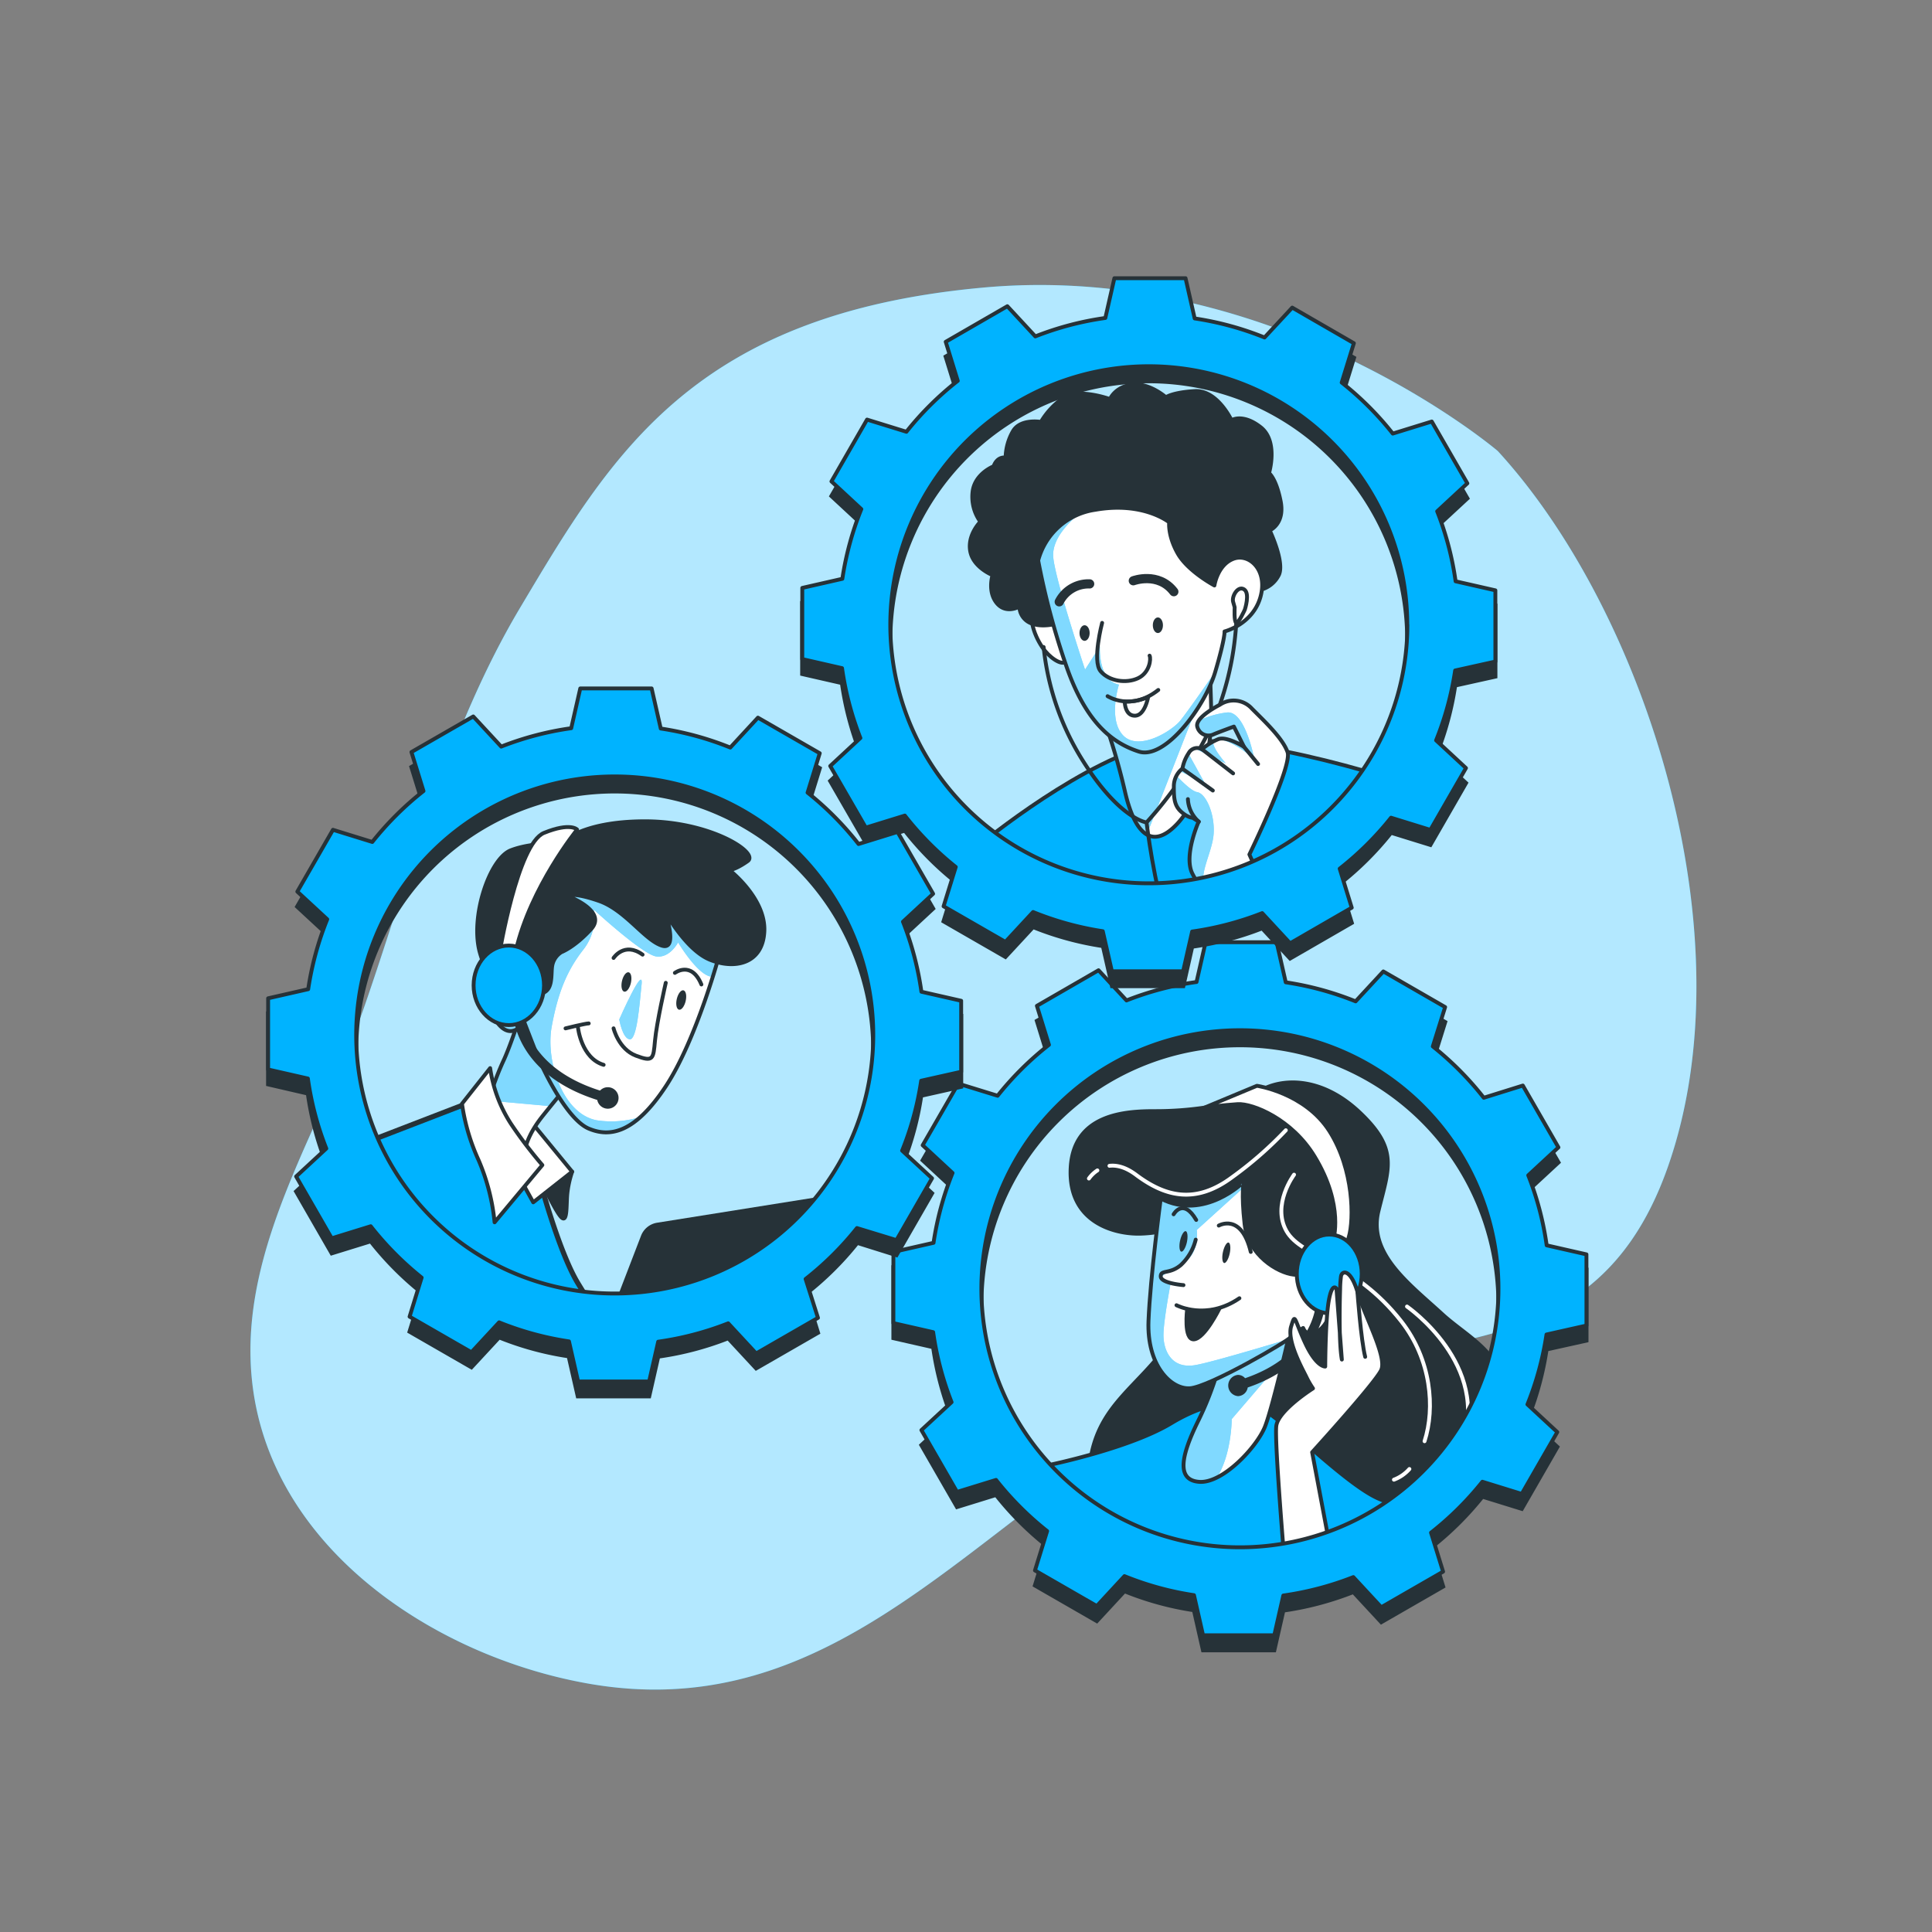 <svg xmlns="http://www.w3.org/2000/svg" xmlns:xlink="http://www.w3.org/1999/xlink" viewBox="0 0 500 500"><rect x="0" y="0" width="500" height="500" fill="#808080" stroke="none"/><defs><clipPath id="freepik--clip-path--inject-220"><circle cx="320.89" cy="333.53" r="73.75" style="fill:none"></circle></clipPath><clipPath id="freepik--clip-path-2--inject-220"><path d="M315.56,353.41a83.67,83.67,0,0,1-5.66,14.71c-4.07,8.37-5.65,14.93.46,15.38s14.93-9.05,17-14.25,6.79-26,6.79-26Z" style="fill:#fff;stroke:#263238;stroke-linecap:round;stroke-linejoin:round"></path></clipPath><clipPath id="freepik--clip-path-3--inject-220"><path d="M300.4,310.19s-2.72,20.36-3.17,31.68,5.66,17.65,10.64,17.42,25.79-12.44,26-13.12,3.39-2.49,3.39-2.49.91,2.94,4.3.45,5.43-12.22,4.53-14.93-1.81-2.27-2.72-1.81-4.52,2.94-8.6,2.48-11.76-5-12.67-13.12-.22-10.86-.22-10.86S311.71,316.07,300.4,310.19Z" style="fill:#fff;stroke:#263238;stroke-linecap:round;stroke-linejoin:round"></path></clipPath><clipPath id="freepik--clip-path-4--inject-220"><circle cx="297.29" cy="161.68" r="73.75" transform="translate(-27.25 257.57) rotate(-45)" style="fill:none"></circle></clipPath><clipPath id="freepik--clip-path-5--inject-220"><path d="M285.43,185.42a171.13,171.13,0,0,1,5.65,19.17c2.22,9.89,6.46,16.14,13.52,8.68s8.88-22.4,8.88-27-.4-13.53-.4-13.53-9.69,14.94-14.94,16.35S285.43,185.42,285.43,185.42Z" style="fill:#fff;stroke:#263238;stroke-linecap:round;stroke-linejoin:round"></path></clipPath><clipPath id="freepik--clip-path-6--inject-220"><path d="M268.68,145.06a193.57,193.57,0,0,0,7.47,27.85c5,14.12,11.7,19.37,18.56,21.59s17.16-11.71,19.78-20.58,2.42-10.5,2.42-10.5,7.27-1.81,9.28-8.88-3-11.5-7.06-9.89-4.84,6.87-4.84,6.87-6.86-3.64-9.49-8.28-2.22-8.07-2.22-8.07-6.66-5.45-19.17-3.23A17.89,17.89,0,0,0,268.68,145.06Z" style="fill:#fff;stroke:#263238;stroke-linecap:round;stroke-linejoin:round"></path></clipPath><clipPath id="freepik--clip-path-7--inject-220"><path d="M315.7,182.39s-6.46,3.23-5.85,5.65a3,3,0,0,0,4.24,2c1.41-.61,5.24-2,5.24-2l2.63,5.25s-4.44-2.83-6.66-2a15.34,15.34,0,0,0-4.24,2.62,2.48,2.48,0,0,0-3.43,1,10.63,10.63,0,0,0-1.62,4,5.86,5.86,0,0,0-2.22,4.44c0,2.82,0,5,1.82,6.66s3,1.61,3,1.61l1.61,1s-4,8.88-1.61,13.52,3.63,4.24,3.63,4.24l4.84,8.88L330,236.07l-6.66-14.93s11.1-22.81,9.89-26.44S327,186.43,324,183.4A6.36,6.36,0,0,0,315.7,182.39Z" style="fill:#fff;stroke:#263238;stroke-linecap:round;stroke-linejoin:round"></path></clipPath><clipPath id="freepik--clip-path-8--inject-220"><circle cx="159.07" cy="267.84" r="73.75" style="fill:none"></circle></clipPath><clipPath id="freepik--clip-path-9--inject-220"><path d="M136.28,257.57s-3.21,10.72-5.78,16.51a73.86,73.86,0,0,0-3.43,8.78,33.45,33.45,0,0,0,3.21,9.44c2.79,5.79,5.15,9.64,5.36,9s-1.28-4.93,4.93-12.65,9.22-11.14,9.22-11.14Z" style="fill:#fff;stroke:#263238;stroke-linecap:round;stroke-linejoin:round"></path></clipPath><clipPath id="freepik--clip-path-10--inject-220"><path d="M186.23,246.85s-6,22.29-13.93,34.3-14.36,13.29-19.94,10.93-11.79-15-13.72-19.93-3-7.72-3-7.72-3.64,6.22-7.93-1.29-3.43-14.58-.64-17.58a11,11,0,0,1,6-3.43s9.22-1.28,7.72-6.21,14.36-16.94,32.58-13.08S186.23,246.85,186.23,246.85Z" style="fill:#fff;stroke:#263238;stroke-linecap:round;stroke-linejoin:round"></path></clipPath></defs><g id="freepik--background-simple--inject-220"><path d="M387.62,116.72S330.07,67.63,254.74,74.4s-96.47,43.16-120.17,82.94c-18.65,31.31-28.2,68.15-40,102.37C83.84,291.05,61.89,322,65.14,356.51c4.11,43.7,47.1,72.17,87.15,79.21,55.89,9.83,90-29.45,132.21-58.67l.24-.16a145.76,145.76,0,0,1,19.09-11.36c52.47-25.39,106.64-3.38,127.79-63.47S425.7,158.19,387.62,116.72Z" style="fill:#00B3FF"></path><path d="M387.62,116.72S330.07,67.63,254.74,74.4s-96.47,43.16-120.17,82.94c-18.65,31.31-28.2,68.15-40,102.37C83.84,291.05,61.89,322,65.14,356.51c4.11,43.7,47.1,72.17,87.15,79.21,55.89,9.83,90-29.45,132.21-58.67l.24-.16a145.76,145.76,0,0,1,19.09-11.36c52.47-25.39,106.64-3.38,127.79-63.47S425.7,158.19,387.62,116.72Z" style="fill:#fff;opacity:0.7"></path></g><g id="freepik--character-3--inject-220"><g style="clip-path:url(#freepik--clip-path--inject-220)"><path d="M311.71,286.65a86.39,86.39,0,0,1-12.9.91c-7.46,0-21,.68-21.72,14.71s11.32,17.2,18.1,17S305.83,317,305.83,317s4.07,20.36-3.62,31-17,15.38-19.69,28.06-1.13,16.52-1.13,16.52,36.21,14,61.1,5.88,27.6-5.66,40.95-25.35-1.58-25.11-10.18-33-19.23-15.62-16.52-26.7S362,297.52,352,288s-20.36-9.05-26-5.65S311.71,286.65,311.71,286.65Z" style="fill:#263238;stroke:#263238;stroke-linecap:round;stroke-linejoin:round"></path><path d="M287.13,301.71c1.84-.21,4.14.29,6.86,2.32,7.79,5.85,15.53,7.53,24.78.71a97.75,97.75,0,0,0,14-12.23" style="fill:none;stroke:#fff;stroke-linecap:round;stroke-linejoin:round"></path><path d="M281.81,305A8.26,8.26,0,0,1,284,302.9" style="fill:none;stroke:#fff;stroke-linecap:round;stroke-linejoin:round"></path><path d="M364.75,380.18a10.09,10.09,0,0,1-4,2.76" style="fill:none;stroke:#fff;stroke-linecap:round;stroke-linejoin:round"></path><path d="M334.9,304s-5.84,7.8-1.95,14.62,17.54,7.79,29.72,23.37c7.74,9.91,8.78,22.38,6,31" style="fill:none;stroke:#fff;stroke-linecap:round;stroke-linejoin:round"></path><path d="M364.13,338.13s21.91,15.1,14.12,36" style="fill:none;stroke:#fff;stroke-linecap:round;stroke-linejoin:round"></path><path d="M271.21,379.2s21-4.29,31.9-10.86,18.56-5.88,23.54-3.62,22,19.92,30.55,23.31l8.59,3.39s-9.27,10.87-36.43,10.19-40.73-5-48.2-10.19A28,28,0,0,1,271.21,379.2Z" style="fill:#00B3FF;stroke:#263238;stroke-linecap:round;stroke-linejoin:round"></path><path d="M315.56,353.41a83.67,83.67,0,0,1-5.66,14.71c-4.07,8.37-5.65,14.93.46,15.38s14.93-9.05,17-14.25,6.79-26,6.79-26Z" style="fill:#fff"></path><g style="clip-path:url(#freepik--clip-path-2--inject-220)"><path d="M309.9,368.12c-4.07,8.37-5.65,14.93.46,15.38a9,9,0,0,0,4.57-1.12c3.84-6,3.84-15.12,3.84-15.12l13.35-15.57c1.14-4.71,2-8.46,2-8.46l-18.56,10.18A83.67,83.67,0,0,1,309.9,368.12Z" style="fill:#00B3FF"></path><path d="M309.9,368.12c-4.07,8.37-5.65,14.93.46,15.38a9,9,0,0,0,4.57-1.12c3.84-6,3.84-15.12,3.84-15.12l13.35-15.57c1.14-4.71,2-8.46,2-8.46l-18.56,10.18A83.67,83.67,0,0,1,309.9,368.12Z" style="fill:#fff;opacity:0.5"></path></g><path d="M315.56,353.41a83.67,83.67,0,0,1-5.66,14.71c-4.07,8.37-5.65,14.93.46,15.38s14.93-9.05,17-14.25,6.79-26,6.79-26Z" style="fill:none;stroke:#263238;stroke-linecap:round;stroke-linejoin:round"></path><path d="M300.4,310.19s-2.72,20.36-3.17,31.68,5.66,17.65,10.64,17.42,25.79-12.44,26-13.12,3.39-2.49,3.39-2.49.91,2.94,4.3.45,5.43-12.22,4.53-14.93-1.81-2.27-2.72-1.81-4.52,2.94-8.6,2.48-11.76-5-12.67-13.12-.22-10.86-.22-10.86S311.71,316.07,300.4,310.19Z" style="fill:#fff"></path><g style="clip-path:url(#freepik--clip-path-3--inject-220)"><path d="M309.71,353.22c-6.8,1.36-8.61-4.08-8.61-7.7s1.81-13.14,1.81-13.14c-4.08-1.81-2.51-2.05,2.69-5s4.11-9.06,4.11-9.06l12-10.87a9.7,9.7,0,0,1,.19-1.57s-10.19,10.18-21.5,4.3c0,0-2.72,20.36-3.17,31.68s5.66,17.65,10.64,17.42c4.51-.2,22.05-10.27,25.45-12.65C325.37,349,314,352.37,309.71,353.22Z" style="fill:#00B3FF"></path><path d="M341.58,344.13l-3,.91C339.27,345.25,340.22,345.13,341.58,344.13Z" style="fill:#00B3FF"></path><g style="opacity:0.5"><path d="M309.71,353.22c-6.8,1.36-8.61-4.08-8.61-7.7s1.81-13.14,1.81-13.14c-4.08-1.81-2.51-2.05,2.69-5s4.11-9.06,4.11-9.06l12-10.87a9.7,9.7,0,0,1,.19-1.57s-10.19,10.18-21.5,4.3c0,0-2.72,20.36-3.17,31.68s5.66,17.65,10.64,17.42c4.51-.2,22.05-10.27,25.45-12.65C325.37,349,314,352.37,309.71,353.22Z" style="fill:#fff"></path><path d="M341.58,344.13l-3,.91C339.27,345.25,340.22,345.13,341.58,344.13Z" style="fill:#fff"></path></g></g><path d="M300.4,310.19s-2.72,20.36-3.17,31.68,5.66,17.65,10.64,17.42,25.79-12.44,26-13.12,3.39-2.49,3.39-2.49.91,2.94,4.3.45,5.43-12.22,4.53-14.93-1.81-2.27-2.72-1.81-4.52,2.94-8.6,2.48-11.76-5-12.67-13.12-.22-10.86-.22-10.86S311.71,316.07,300.4,310.19Z" style="fill:none;stroke:#263238;stroke-linecap:round;stroke-linejoin:round"></path><path d="M309.45,320.82a13.41,13.41,0,0,1-3.85,6.57c-2.94,2.48-5.2,1.13-5.2,2.94s5.88,2.26,5.88,2.26" style="fill:none;stroke:#263238;stroke-linecap:round;stroke-linejoin:round"></path><path d="M304.47,337.79s7.7,4.08,16.29-1.81" style="fill:none;stroke:#263238;stroke-linecap:round;stroke-linejoin:round"></path><path d="M307.23,338.82s-1,8,1.77,7.8,6.56-7.92,6.56-7.92S309.74,340.08,307.23,338.82Z" style="fill:#263238;stroke:#263238;stroke-linecap:round;stroke-linejoin:round"></path><path d="M318.25,324.41c-.31,1.46-1,2.57-1.45,2.46s-.63-1.38-.31-2.84,1-2.57,1.45-2.47S318.57,322.94,318.25,324.41Z" style="fill:#263238"></path><path d="M307.17,321.47c-.32,1.46-1,2.57-1.46,2.46s-.63-1.38-.31-2.85,1-2.56,1.46-2.46S307.48,320,307.17,321.47Z" style="fill:#263238"></path><path d="M303.73,314.26s2.44-4.38,5.85,1.46" style="fill:none;stroke:#263238;stroke-linecap:round;stroke-linejoin:round"></path><path d="M315.42,317.18s5.84-3.4,8.28,6.82" style="fill:none;stroke:#263238;stroke-linecap:round;stroke-linejoin:round"></path><path d="M345,321.05s3-8.94-4.76-21.72c-5.88-9.73-16.06-13.81-19.91-13.58s-8.6.9-8.6.9L325.29,281s12.45,1.81,18.78,11.76,6.34,22.86,5,27.38l-1.36,4.53Z" style="fill:#fff;stroke:#263238;stroke-linecap:round;stroke-linejoin:round"></path><path d="M320.38,355.82a2.45,2.45,0,0,1,1.85.86c17.51-6,18.32-18.82,18.34-19.4a1.18,1.18,0,0,1,1.22-1.2,1.24,1.24,0,0,1,1.12,1.31c0,.64-.83,15.17-20,21.69a2.63,2.63,0,0,1-2.52,2.24,2.76,2.76,0,0,1,0-5.5Z" style="fill:#263238"></path><ellipse cx="344.01" cy="329.69" rx="8.4" ry="10.19" style="fill:#00B3FF;stroke:#263238;stroke-linecap:round;stroke-linejoin:round"></ellipse><path d="M345.88,333.5s-1.13-1.82-2,3.16-.91,17-.91,17-2.26.23-5.2-6.11-2.49-7.92-3.62-4.29,2.71,10.63,3.84,12.89a22.51,22.51,0,0,0,1.81,3.17s-9,5.66-9.5,9.73,2.26,36.66,2.26,36.66l12.22-2.26-5.2-27.61s16.29-17.88,17.87-21.27-4.3-14-6.11-20.14-4.07-5.66-4.3-4.07a28.8,28.8,0,0,0-.22,3.39s-.46,13.13.45,18.1Z" style="fill:#fff;stroke:#263238;stroke-linecap:round;stroke-linejoin:round"></path><path d="M351.31,334.4s.91,12.45,2,16.75" style="fill:none;stroke:#263238;stroke-linecap:round;stroke-linejoin:round"></path></g></g><g id="freepik--gear-3--inject-220"><path d="M410.57,346.93V328.51l-10.29-2.34a79,79,0,0,0-4.77-18.12l7.81-7.23-9.21-16L384,288a80.89,80.89,0,0,0-13.19-13.29L374,264.51l-16-9.22L350.86,263a79.81,79.81,0,0,0-18.08-4.93l-2.36-10.37H312L309.66,258a79,79,0,0,0-18.12,4.77L284.3,255l-15.95,9.21,3.12,10.09a80.84,80.84,0,0,0-13.29,13.18L248,284.32l-9.21,15.95,7.73,7.17a79.28,79.28,0,0,0-4.92,18.08l-10.38,2.36V346.3l10.29,2.34a80,80,0,0,0,4.77,18.12L238.46,374l9.22,16,10.09-3.12A80.44,80.44,0,0,0,271,400.12l-3.15,10.19,16,9.21,7.16-7.74A78.87,78.87,0,0,0,309,416.71l2.35,10.38h18.43l2.34-10.29A80.16,80.16,0,0,0,350.25,412l7.23,7.8,16-9.21-3.12-10.09a80.83,80.83,0,0,0,13.29-13.18l10.18,3.15,9.21-16-7.73-7.16a80,80,0,0,0,4.93-18.09Zm-22.77-9.52a66.91,66.91,0,1,1-66.91-66.91A66.91,66.91,0,0,1,387.8,337.41Z" style="fill:#263238;stroke:#263238;stroke-miterlimit:10;stroke-width:1.051px"></path><path d="M410.57,343.05V324.63l-10.29-2.34a79,79,0,0,0-4.77-18.12l7.81-7.23-9.21-16L384,284.1a80.89,80.89,0,0,0-13.19-13.29L374,260.63l-16-9.22-7.17,7.74a79.81,79.81,0,0,0-18.08-4.93l-2.36-10.37H312l-2.34,10.29a79,79,0,0,0-18.12,4.77l-7.24-7.81-15.95,9.21,3.12,10.09a80.84,80.84,0,0,0-13.29,13.18L248,280.44l-9.21,15.95,7.73,7.17a79.28,79.28,0,0,0-4.92,18.08L231.21,324v18.42l10.29,2.34a80,80,0,0,0,4.77,18.12l-7.81,7.23,9.22,16L257.77,383A80.44,80.44,0,0,0,271,396.24l-3.15,10.19,16,9.21,7.16-7.74A78.87,78.87,0,0,0,309,412.83l2.35,10.38h18.43l2.34-10.29a80.16,80.16,0,0,0,18.12-4.77l7.23,7.8,16-9.21-3.12-10.09a80.83,80.83,0,0,0,13.29-13.18l10.18,3.15,9.21-16-7.73-7.16a79.9,79.9,0,0,0,4.93-18.09Zm-22.77-9.52a66.91,66.91,0,1,1-66.91-66.91A66.91,66.91,0,0,1,387.8,333.53Z" style="fill:#00B3FF;stroke:#263238;stroke-linecap:round;stroke-linejoin:round"></path></g><g id="freepik--Character2--inject-220"><g style="clip-path:url(#freepik--clip-path-4--inject-220)"><path d="M251.93,219.93s24.42-20.59,44.8-26.84,67,9.68,67,9.68-5.05,18.37-35.72,27.65-44,8.68-60.54,2S251.93,219.93,251.93,219.93Z" style="fill:#00B3FF;stroke:#263238;stroke-linecap:round;stroke-linejoin:round"></path><path d="M285.43,185.42a171.13,171.13,0,0,1,5.65,19.17c2.22,9.89,6.46,16.14,13.52,8.68s8.88-22.4,8.88-27-.4-13.53-.4-13.53-9.69,14.94-14.94,16.35S285.43,185.42,285.43,185.42Z" style="fill:#fff"></path><g style="clip-path:url(#freepik--clip-path-5--inject-220)"><path d="M309.65,177.62c-3.3,4.48-8.25,10.55-11.51,11.43-5.24,1.41-12.71-3.63-12.71-3.63a171.13,171.13,0,0,1,5.65,19.17c1.23,5.49,3.09,9.86,5.71,11.38l14.2-36.3Z" style="fill:#00B3FF"></path><path d="M309.65,177.62c-3.3,4.48-8.25,10.55-11.51,11.43-5.24,1.41-12.71-3.63-12.71-3.63a171.13,171.13,0,0,1,5.65,19.17c1.23,5.49,3.09,9.86,5.71,11.38l14.2-36.3Z" style="fill:#fff;opacity:0.5"></path></g><path d="M285.43,185.42a171.13,171.13,0,0,1,5.65,19.17c2.22,9.89,6.46,16.14,13.52,8.68s8.88-22.4,8.88-27-.4-13.53-.4-13.53-9.69,14.94-14.94,16.35S285.43,185.42,285.43,185.42Z" style="fill:none;stroke:#263238;stroke-linecap:round;stroke-linejoin:round"></path><path d="M272.31,157s-2.62-4.23-4.64-.4.81,9.49,2.83,11.91,5.24,4.23,5.65,2S272.31,157,272.31,157Z" style="fill:#fff;stroke:#263238;stroke-linecap:round;stroke-linejoin:round"></path><path d="M257.14,120.68s-4.79,1.84-5.42,6.49a11,11,0,0,0,2,7.86s-3.39,3.34-2.63,7.59,5.78,6.22,5.78,6.22-1.35,4.22,1.06,7.21,5.89.93,5.89.93a4.76,4.76,0,0,0,2.87,4.27c3,1.31,6.93.1,6.93.1a12.48,12.48,0,0,0,3.59.68c2.67.25,5.47-2.89,5.47-2.89l43.14-6.41a7.29,7.29,0,0,0,5.18-4c1.47-3.37-2.4-11.47-2.4-11.47s4-1.64,2.82-7.58-3-7.24-3-7.24,2.5-8.23-2.17-11.89-7.54-1.8-7.54-1.8-3.69-7.88-9.5-7.54-7.47,1.6-7.47,1.6S297.46,99,293,99.55s-5.74,3.74-5.74,3.74-8.38-3.08-12.3-.16a20,20,0,0,0-5.57,6.06s-5.12-.91-7.14,2.24a14.26,14.26,0,0,0-2,7S258.16,117.94,257.14,120.68Z" style="fill:#263238;stroke:#263238;stroke-linecap:round;stroke-linejoin:round"></path><path d="M268.68,145.06a193.57,193.57,0,0,0,7.47,27.85c5,14.12,11.7,19.37,18.56,21.59s17.16-11.71,19.78-20.58,2.42-10.5,2.42-10.5,7.27-1.81,9.28-8.88-3-11.5-7.06-9.89-4.84,6.87-4.84,6.87-6.86-3.64-9.49-8.28-2.22-8.07-2.22-8.07-6.66-5.45-19.17-3.23A17.89,17.89,0,0,0,268.68,145.06Z" style="fill:#fff"></path><g style="clip-path:url(#freepik--clip-path-6--inject-220)"><path d="M290.68,190.34c-4-4.15-1.1-13.16-1.1-13.16-5.48-1.1-4.93-9.88-4.93-9.88l-3.84,6s-7.68-23.05-8.23-29.08c-.46-5.08,4.88-9.75,6.59-11.11a17.71,17.71,0,0,0-10.49,11.91,193.57,193.57,0,0,0,7.47,27.85c5,14.12,11.7,19.37,18.56,21.59s17.16-11.71,19.78-20.58c0,0-6.8,9.84-9,12.58S294.71,194.5,290.68,190.34Z" style="fill:#00B3FF"></path><path d="M290.68,190.34c-4-4.15-1.1-13.16-1.1-13.16-5.48-1.1-4.93-9.88-4.93-9.88l-3.84,6s-7.68-23.05-8.23-29.08c-.46-5.08,4.88-9.75,6.59-11.11a17.71,17.71,0,0,0-10.49,11.91,193.57,193.57,0,0,0,7.47,27.85c5,14.12,11.7,19.37,18.56,21.59s17.16-11.71,19.78-20.58c0,0-6.8,9.84-9,12.58S294.71,194.5,290.68,190.34Z" style="fill:#fff;opacity:0.5"></path></g><path d="M268.68,145.06a193.57,193.57,0,0,0,7.47,27.85c5,14.12,11.7,19.37,18.56,21.59s17.16-11.71,19.78-20.58,2.42-10.5,2.42-10.5,7.27-1.81,9.28-8.88-3-11.5-7.06-9.89-4.84,6.87-4.84,6.87-6.86-3.64-9.49-8.28-2.22-8.07-2.22-8.07-6.66-5.45-19.17-3.23A17.89,17.89,0,0,0,268.68,145.06Z" style="fill:none;stroke:#263238;stroke-linecap:round;stroke-linejoin:round"></path><path d="M285.23,161.2s-2.62,9.89-.4,12.51,6.65,3.23,9.68,1.82,3.43-5.05,3-5.85" style="fill:none;stroke:#263238;stroke-linecap:round;stroke-linejoin:round"></path><path d="M286.64,180.17s6.06,4,13.12-1.61" style="fill:none;stroke:#263238;stroke-linecap:round;stroke-linejoin:round"></path><path d="M291.08,181.58s0,3.64,2.62,3.64,3.44-4.85,3.44-4.85A14.11,14.11,0,0,1,291.08,181.58Z" style="fill:none;stroke:#263238;stroke-linecap:round;stroke-linejoin:round"></path><ellipse cx="299.66" cy="161.81" rx="1.31" ry="2.02" style="fill:#263238"></ellipse><ellipse cx="280.69" cy="163.83" rx="1.31" ry="2.02" style="fill:#263238"></ellipse><path d="M274.13,155.75a8.51,8.51,0,0,1,7.87-4.64" style="fill:none;stroke:#263238;stroke-linecap:round;stroke-linejoin:round;stroke-width:2.382px"></path><path d="M293.3,150.3s6.46-2.42,10.49,2.83" style="fill:none;stroke:#263238;stroke-linecap:round;stroke-linejoin:round;stroke-width:2.382px"></path><path d="M319.94,161.2a77.36,77.36,0,0,1-6.86,27.65,106.35,106.35,0,0,1-16.35,24s-6.86-.8-16.34-15.74a68.2,68.2,0,0,1-10.3-29.66" style="fill:none;stroke:#263238;stroke-linecap:round;stroke-linejoin:round"></path><path d="M322.16,157.77s1.41-4.24-.2-5.25-3.23,1.82-2.83,3.23l.4,1.42s-.2,3.83.41,4S322.16,157.77,322.16,157.77Z" style="fill:none;stroke:#263238;stroke-linecap:round;stroke-linejoin:round"></path><path d="M296.73,212.86s2,16.75,5.45,26" style="fill:none;stroke:#263238;stroke-linecap:round;stroke-linejoin:round"></path><path d="M315.7,182.39s-6.46,3.23-5.85,5.65a3,3,0,0,0,4.24,2c1.41-.61,5.24-2,5.24-2l2.63,5.25s-4.44-2.83-6.66-2a15.34,15.34,0,0,0-4.24,2.62,2.48,2.48,0,0,0-3.43,1,10.63,10.63,0,0,0-1.62,4,5.86,5.86,0,0,0-2.22,4.44c0,2.82,0,5,1.82,6.66s3,1.61,3,1.61l1.61,1s-4,8.88-1.61,13.52,3.63,4.24,3.63,4.24l4.84,8.88L330,236.07l-6.66-14.93s11.1-22.81,9.89-26.44S327,186.43,324,183.4A6.36,6.36,0,0,0,315.7,182.39Z" style="fill:#fff"></path><g style="clip-path:url(#freepik--clip-path-7--inject-220)"><path d="M309.82,205c-1.3-.21-3.57-2.37-5.33-4.23a5.29,5.29,0,0,0-.7,2.63c0,2.82,0,5,1.82,6.66s3,1.61,3,1.61l1.61,1s-4,8.88-1.61,13.52,3.63,4.24,3.63,4.24c-2.62-3.39,1.45-9.47,1.84-14.53S312.16,205.37,309.82,205Z" style="fill:#00B3FF"></path><path d="M312.27,230.42l1.21,2.22A9.14,9.14,0,0,0,312.27,230.42Z" style="fill:#00B3FF"></path><path d="M314,191.87a17.07,17.07,0,0,0-2.92,2,2.65,2.65,0,0,0-1.95-.22l8.11,3.91S313.59,193.46,314,191.87Z" style="fill:#00B3FF"></path><path d="M305.35,199.56l6.42,3.09L307.55,195a10.7,10.7,0,0,0-1.54,3.9A5.71,5.71,0,0,0,305.35,199.56Z" style="fill:#00B3FF"></path><path d="M314.09,190.06c1.41-.61,5.24-2,5.24-2l2.63,5.25s-4.44-2.83-6.66-2c3.91.31,9.32,5.15,9.32,5.15s-2.33-12.47-7-12.08a23.4,23.4,0,0,0-7.31,2.09,2,2,0,0,0-.45,1.61A3,3,0,0,0,314.09,190.06Z" style="fill:#00B3FF"></path><g style="opacity:0.5"><path d="M309.82,205c-1.3-.21-3.57-2.37-5.33-4.23a5.29,5.29,0,0,0-.7,2.63c0,2.82,0,5,1.82,6.66s3,1.61,3,1.61l1.61,1s-4,8.88-1.61,13.52,3.63,4.24,3.63,4.24c-2.62-3.39,1.45-9.47,1.84-14.53S312.16,205.37,309.82,205Z" style="fill:#fff"></path><path d="M312.27,230.42l1.21,2.22A9.14,9.14,0,0,0,312.27,230.42Z" style="fill:#fff"></path><path d="M314,191.87a17.07,17.07,0,0,0-2.92,2,2.65,2.65,0,0,0-1.95-.22l8.11,3.91S313.59,193.46,314,191.87Z" style="fill:#fff"></path><path d="M305.35,199.56l6.42,3.09L307.55,195a10.7,10.7,0,0,0-1.54,3.9A5.71,5.71,0,0,0,305.35,199.56Z" style="fill:#fff"></path><path d="M314.09,190.06c1.41-.61,5.24-2,5.24-2l2.63,5.25s-4.44-2.83-6.66-2c3.91.31,9.32,5.15,9.32,5.15s-2.33-12.47-7-12.08a23.4,23.4,0,0,0-7.31,2.09,2,2,0,0,0-.45,1.61A3,3,0,0,0,314.09,190.06Z" style="fill:#fff"></path></g></g><path d="M315.7,182.39s-6.46,3.23-5.85,5.65a3,3,0,0,0,4.24,2c1.41-.61,5.24-2,5.24-2l2.63,5.25s-4.44-2.83-6.66-2a15.34,15.34,0,0,0-4.24,2.62,2.48,2.48,0,0,0-3.43,1,10.63,10.63,0,0,0-1.62,4,5.86,5.86,0,0,0-2.22,4.44c0,2.82,0,5,1.82,6.66s3,1.61,3,1.61l1.61,1s-4,8.88-1.61,13.52,3.63,4.24,3.63,4.24l4.84,8.88L330,236.07l-6.66-14.93s11.1-22.81,9.89-26.44S327,186.43,324,183.4A6.36,6.36,0,0,0,315.7,182.39Z" style="fill:none;stroke:#263238;stroke-linecap:round;stroke-linejoin:round"></path><line x1="321.96" y1="193.29" x2="325.59" y2="197.73" style="fill:none;stroke:#263238;stroke-linecap:round;stroke-linejoin:round"></line><line x1="311.06" y1="193.89" x2="319.13" y2="200.15" style="fill:none;stroke:#263238;stroke-linecap:round;stroke-linejoin:round"></line><line x1="306.01" y1="198.94" x2="313.88" y2="204.59" style="fill:none;stroke:#263238;stroke-linecap:round;stroke-linejoin:round"></line><path d="M310.25,212.66a8.28,8.28,0,0,1-2.82-5.85" style="fill:none;stroke:#263238;stroke-linecap:round;stroke-linejoin:round"></path></g></g><g id="freepik--gear-2--inject-220"><path d="M387,175.09V156.66l-10.29-2.34a79.64,79.64,0,0,0-4.77-18.12l7.81-7.23-9.21-16-10.09,3.12a81,81,0,0,0-13.19-13.3l3.15-10.18-15.95-9.21-7.17,7.73a79.81,79.81,0,0,0-18.08-4.93l-2.36-10.37H288.4l-2.34,10.29a79.37,79.37,0,0,0-18.12,4.77l-7.24-7.81-15.95,9.21,3.12,10.09a80.5,80.5,0,0,0-13.29,13.19l-10.19-3.15-9.21,15.95,7.73,7.17A79.81,79.81,0,0,0,218,153.67L207.61,156v18.42l10.29,2.35a79.94,79.94,0,0,0,4.77,18.11l-7.81,7.24,9.21,15.95,10.1-3.12a80.06,80.06,0,0,0,13.18,13.29l-3.15,10.19,16,9.21,7.16-7.73a80,80,0,0,0,18.08,4.93l2.36,10.37h18.43L308.53,245a80.16,80.16,0,0,0,18.12-4.77l7.23,7.81,15.95-9.21-3.12-10.1A80.5,80.5,0,0,0,360,215.5l10.18,3.15,9.21-16-7.73-7.17a79.81,79.81,0,0,0,4.93-18.08Zm-22.77-9.53a66.91,66.91,0,1,1-66.91-66.9A66.91,66.91,0,0,1,364.2,165.56Z" style="fill:#263238;stroke:#263238;stroke-miterlimit:10;stroke-width:1.051px"></path><path d="M387,171.21V152.78l-10.29-2.34a79.42,79.42,0,0,0-4.77-18.11l7.81-7.24-9.21-16-10.09,3.12A81,81,0,0,0,347.23,99l3.15-10.18-15.95-9.21-7.17,7.73a79.81,79.81,0,0,0-18.08-4.93L306.82,72H288.4l-2.34,10.29a79.37,79.37,0,0,0-18.12,4.77l-7.24-7.81-15.95,9.21,3.12,10.1a80.06,80.06,0,0,0-13.29,13.18l-10.19-3.15-9.21,16,7.73,7.17A79.81,79.81,0,0,0,218,149.79l-10.37,2.36v18.42l10.29,2.35A79.94,79.94,0,0,0,222.67,191l-7.81,7.24,9.21,15.95,10.1-3.12a80.5,80.5,0,0,0,13.18,13.3l-3.15,10.18,16,9.21,7.16-7.73A80,80,0,0,0,285.4,241l2.36,10.37h18.43l2.34-10.29a80.16,80.16,0,0,0,18.12-4.77l7.23,7.81,15.95-9.21-3.12-10.1A80.5,80.5,0,0,0,360,211.62l10.18,3.15,9.21-16-7.73-7.17a79.81,79.81,0,0,0,4.93-18.08Zm-22.77-9.53a66.91,66.91,0,1,1-66.91-66.9A66.91,66.91,0,0,1,364.2,161.68Z" style="fill:#00B3FF;stroke:#263238;stroke-linecap:round;stroke-linejoin:round"></path></g><g id="freepik--character-1--inject-220"><g style="clip-path:url(#freepik--clip-path-8--inject-220)"><path d="M139.5,304.76s5,18.95,10.05,27.32,8,11.45,8,11.45a81.57,81.57,0,0,1-35.62-13.21C105,318.64,93.84,296,93.84,296l29.68-11.45Z" style="fill:#00B3FF;stroke:#263238;stroke-linecap:round;stroke-linejoin:round;stroke-width:1.324px"></path><path d="M148.08,303.23a25.72,25.72,0,0,0-1.29,6c-.22,3,0,6.86-1.29,6s-4.71-8.15-4.71-8.15Z" style="fill:#263238;stroke:#263238;stroke-linecap:round;stroke-linejoin:round"></path><polygon points="136.28 288.87 148.07 303.23 138 311.16 130.28 297.23 136.28 288.87" style="fill:#fff;stroke:#263238;stroke-linecap:round;stroke-linejoin:round"></polygon><path d="M136.28,257.57s-3.21,10.72-5.78,16.51a73.86,73.86,0,0,0-3.43,8.78,33.45,33.45,0,0,0,3.21,9.44c2.79,5.79,5.15,9.64,5.36,9s-1.28-4.93,4.93-12.65,9.22-11.14,9.22-11.14Z" style="fill:#fff"></path><g style="clip-path:url(#freepik--clip-path-9--inject-220)"><path d="M146.82,281l1.21-2L144.39,271l-.66-2.41-6.12-9-2,.16c-1.07,3.42-3.27,10.19-5.13,14.39a73.86,73.86,0,0,0-3.43,8.78,16.49,16.49,0,0,0,.41,2l15.06,1.36C144.29,284.07,145.71,282.34,146.82,281Z" style="fill:#00B3FF"></path><path d="M146.82,281l1.21-2L144.39,271l-.66-2.41-6.12-9-2,.16c-1.07,3.42-3.27,10.19-5.13,14.39a73.86,73.86,0,0,0-3.43,8.78,16.49,16.49,0,0,0,.41,2l15.06,1.36C144.29,284.07,145.71,282.34,146.82,281Z" style="fill:#fff;opacity:0.5"></path></g><path d="M136.28,257.57s-3.21,10.72-5.78,16.51a73.86,73.86,0,0,0-3.43,8.78,33.45,33.45,0,0,0,3.21,9.44c2.79,5.79,5.15,9.64,5.36,9s-1.28-4.93,4.93-12.65,9.22-11.14,9.22-11.14Z" style="fill:none;stroke:#263238;stroke-linecap:round;stroke-linejoin:round"></path><path d="M126.85,276.43a35.88,35.88,0,0,0,5.36,14.37,111.09,111.09,0,0,0,8.15,10.72L128,316.33a53.9,53.9,0,0,0-4.15-16.1,53.13,53.13,0,0,1-4.29-14.58Z" style="fill:#fff;stroke:#263238;stroke-linecap:round;stroke-linejoin:round"></path><path d="M186.23,246.85s-6,22.29-13.93,34.3-14.36,13.29-19.94,10.93-11.79-15-13.72-19.93-3-7.72-3-7.72-3.64,6.22-7.93-1.29-3.43-14.58-.64-17.58a11,11,0,0,1,6-3.43s9.22-1.28,7.72-6.21,14.36-16.94,32.58-13.08S186.23,246.85,186.23,246.85Z" style="fill:#fff"></path><g style="clip-path:url(#freepik--clip-path-10--inject-220)"><path d="M173.37,222.84c-18.22-3.86-34.08,8.15-32.58,13.08s-7.72,6.21-7.72,6.21a11,11,0,0,0-6,3.43c-2.79,3-3.65,10.08.64,17.58s7.93,1.29,7.93,1.29,1.07,2.79,3,7.72,8.15,17.57,13.72,19.93c3.95,1.67,8.33,1.51,13.36-3a25.33,25.33,0,0,1-11.23.86c-8.89-1.62-13.33-15.35-11.71-24.24s4-14.54,8.07-19.79a13.45,13.45,0,0,0,2.83-10.5s12.62,11.64,16.16,12.12,5.65-3.64,5.65-3.64,5.25,8.89,8.89,8.89h.1c1.12-3.58,1.75-5.93,1.75-5.93S191.59,226.7,173.37,222.84Z" style="fill:#00B3FF"></path><path d="M173.37,222.84c-18.22-3.86-34.08,8.15-32.58,13.08s-7.72,6.21-7.72,6.21a11,11,0,0,0-6,3.43c-2.79,3-3.65,10.08.64,17.58s7.93,1.29,7.93,1.29,1.07,2.79,3,7.72,8.15,17.57,13.72,19.93c3.95,1.67,8.33,1.51,13.36-3a25.33,25.33,0,0,1-11.23.86c-8.89-1.62-13.33-15.35-11.71-24.24s4-14.54,8.07-19.79a13.45,13.45,0,0,0,2.83-10.5s12.62,11.64,16.16,12.12,5.65-3.64,5.65-3.64,5.25,8.89,8.89,8.89h.1c1.12-3.58,1.75-5.93,1.75-5.93S191.59,226.7,173.37,222.84Z" style="fill:#fff;opacity:0.5"></path><path d="M160.26,263.84s6.32-14.38,5.79-9.16-1.21,14.5-3.08,14.3S160.26,263.84,160.26,263.84Z" style="fill:#00B3FF"></path><path d="M160.26,263.84s6.32-14.38,5.79-9.16-1.21,14.5-3.08,14.3S160.26,263.84,160.26,263.84Z" style="fill:#fff;opacity:0.5"></path></g><path d="M186.23,246.85s-6,22.29-13.93,34.3-14.36,13.29-19.94,10.93-11.79-15-13.72-19.93-3-7.72-3-7.72-3.64,6.22-7.93-1.29-3.43-14.58-.64-17.58a11,11,0,0,1,6-3.43s9.22-1.28,7.72-6.21,14.36-16.94,32.58-13.08S186.23,246.85,186.23,246.85Z" style="fill:none;stroke:#263238;stroke-linecap:round;stroke-linejoin:round"></path><path d="M172.3,254.35s-2.36,10.29-2.79,15-.43,5.57-4.93,3.86-5.79-7.08-5.79-7.08" style="fill:none;stroke:#263238;stroke-linecap:round;stroke-linejoin:round"></path><path d="M152.36,264.86c-.85,0-6,1.28-6,1.28" style="fill:none;stroke:#263238;stroke-linecap:round;stroke-linejoin:round"></path><path d="M149.58,265.93s.85,7.93,6.64,9.65" style="fill:none;stroke:#263238;stroke-linecap:round;stroke-linejoin:round"></path><path d="M163.27,254.4c-.32,1.39-1.1,2.39-1.73,2.24s-.89-1.38-.57-2.77,1.09-2.38,1.73-2.24S163.59,253,163.27,254.4Z" style="fill:#263238"></path><path d="M177.45,259.07c-.32,1.38-1.1,2.39-1.73,2.24s-.89-1.39-.57-2.77,1.09-2.39,1.73-2.24S177.77,257.68,177.45,259.07Z" style="fill:#263238"></path><path d="M158.79,247.92s2.79-4.29,7.51-.86" style="fill:none;stroke:#263238;stroke-linecap:round;stroke-linejoin:round"></path><path d="M174.66,251.78s4.29-3.22,6.86,3" style="fill:none;stroke:#263238;stroke-linecap:round;stroke-linejoin:round"></path><path d="M145.29,246.42a5.21,5.21,0,0,0-2.36,3.43c-.43,2.36.43,6.86-3.22,7.29s-7.71-3.22-9.21-3.86-3.43,2.79-6.22-6.43,2.36-24.65,7.93-26.8,12.86-1.71,12.86-1.71,4.93-5.79,21.87-5.79,29.58,8.15,26.58,10.29-4.71,2.36-4.71,2.36,9.43,7.29,9,15.86-7.93,9.86-14.15,7.29-11.57-12.43-11.57-12.43,3.64,10.29-.86,8.79-9.43-9.22-16.29-11.58-8.15-1.29-8.15-1.29,10.5,3.86,6.22,8.58S145.29,246.42,145.29,246.42Z" style="fill:#263238;stroke:#263238;stroke-linecap:round;stroke-linejoin:round"></path><path d="M129.21,247.06s4.72-28.72,11.58-31.51,8.57-.86,8.57-.86-12,14.79-15.86,31.3Z" style="fill:#fff;stroke:#263238;stroke-linecap:round;stroke-linejoin:round"></path><path d="M157.29,281.37a2.75,2.75,0,0,0-2,.87c-19-6-19.86-19-19.89-19.58a1.23,1.23,0,0,0-1.31-1.21,1.26,1.26,0,0,0-1.21,1.32c0,.64.89,15.32,21.69,21.9a2.78,2.78,0,1,0,2.72-3.3Z" style="fill:#263238"></path><ellipse cx="131.68" cy="255" rx="9.11" ry="10.29" style="fill:#00B3FF;stroke:#263238;stroke-linecap:round;stroke-linejoin:round"></ellipse><path d="M156.65,345.25,166.36,320a4.86,4.86,0,0,1,3.79-3.07l54.21-8.65a1.84,1.84,0,0,1,1.95,2.61L216,332.39Z" style="fill:#263238;stroke:#263238;stroke-linecap:round;stroke-linejoin:round"></path></g></g><g id="freepik--gear-1--inject-220"><path d="M248.75,281.25V262.83l-10.29-2.34a80,80,0,0,0-4.77-18.12l7.8-7.23-9.21-16-10.09,3.12A80.44,80.44,0,0,0,209,209l3.15-10.19-16-9.21L189,197.35A79,79,0,0,0,171,192.42l-2.36-10.37H150.17l-2.34,10.28a80,80,0,0,0-18.12,4.77l-7.23-7.8-16,9.21,3.12,10.09a80.83,80.83,0,0,0-13.29,13.18l-10.18-3.15-9.22,16,7.74,7.16a80,80,0,0,0-4.93,18.09L69.39,262.2v18.42L79.68,283a79,79,0,0,0,4.77,18.12l-7.81,7.23,9.21,16,10.09-3.12a81.23,81.23,0,0,0,13.18,13.29L106,344.63l16,9.21,7.17-7.74A79.3,79.3,0,0,0,147.18,351l2.36,10.37H168l2.34-10.29a79.49,79.49,0,0,0,18.12-4.76l7.23,7.8,16-9.21-3.12-10.09a80.44,80.44,0,0,0,13.29-13.18L232,324.82l9.21-16-7.74-7.17a78.79,78.79,0,0,0,4.93-18.08ZM226,271.72a66.91,66.91,0,1,1-66.9-66.9A66.91,66.91,0,0,1,226,271.72Z" style="fill:#263238;stroke:#263238;stroke-miterlimit:10;stroke-width:1.051px"></path><path d="M248.75,277.37V259l-10.29-2.34a80,80,0,0,0-4.77-18.12l7.8-7.23-9.21-16-10.09,3.12A80.44,80.44,0,0,0,209,205.13l3.15-10.19-16-9.21L189,193.47A79.52,79.52,0,0,0,171,188.54l-2.36-10.37H150.17l-2.34,10.29a79.49,79.49,0,0,0-18.12,4.76l-7.23-7.8-16,9.21,3.12,10.09A80.83,80.83,0,0,0,96.35,217.9l-10.18-3.15-9.22,16,7.74,7.16A80,80,0,0,0,79.76,256l-10.37,2.36v18.42l10.29,2.34a79,79,0,0,0,4.77,18.12l-7.81,7.23,9.21,16,10.09-3.12a81.23,81.23,0,0,0,13.18,13.29L106,340.75l16,9.21,7.17-7.74a79.3,79.3,0,0,0,18.08,4.93l2.36,10.37H168l2.34-10.29a79.49,79.49,0,0,0,18.12-4.76l7.23,7.8,16-9.21L208.49,331a80.44,80.44,0,0,0,13.29-13.18L232,320.94l9.21-16-7.74-7.16a79,79,0,0,0,4.93-18.09ZM226,267.84a66.91,66.91,0,1,1-66.9-66.9A66.91,66.91,0,0,1,226,267.84Z" style="fill:#00B3FF;stroke:#263238;stroke-linecap:round;stroke-linejoin:round"></path></g></svg>
